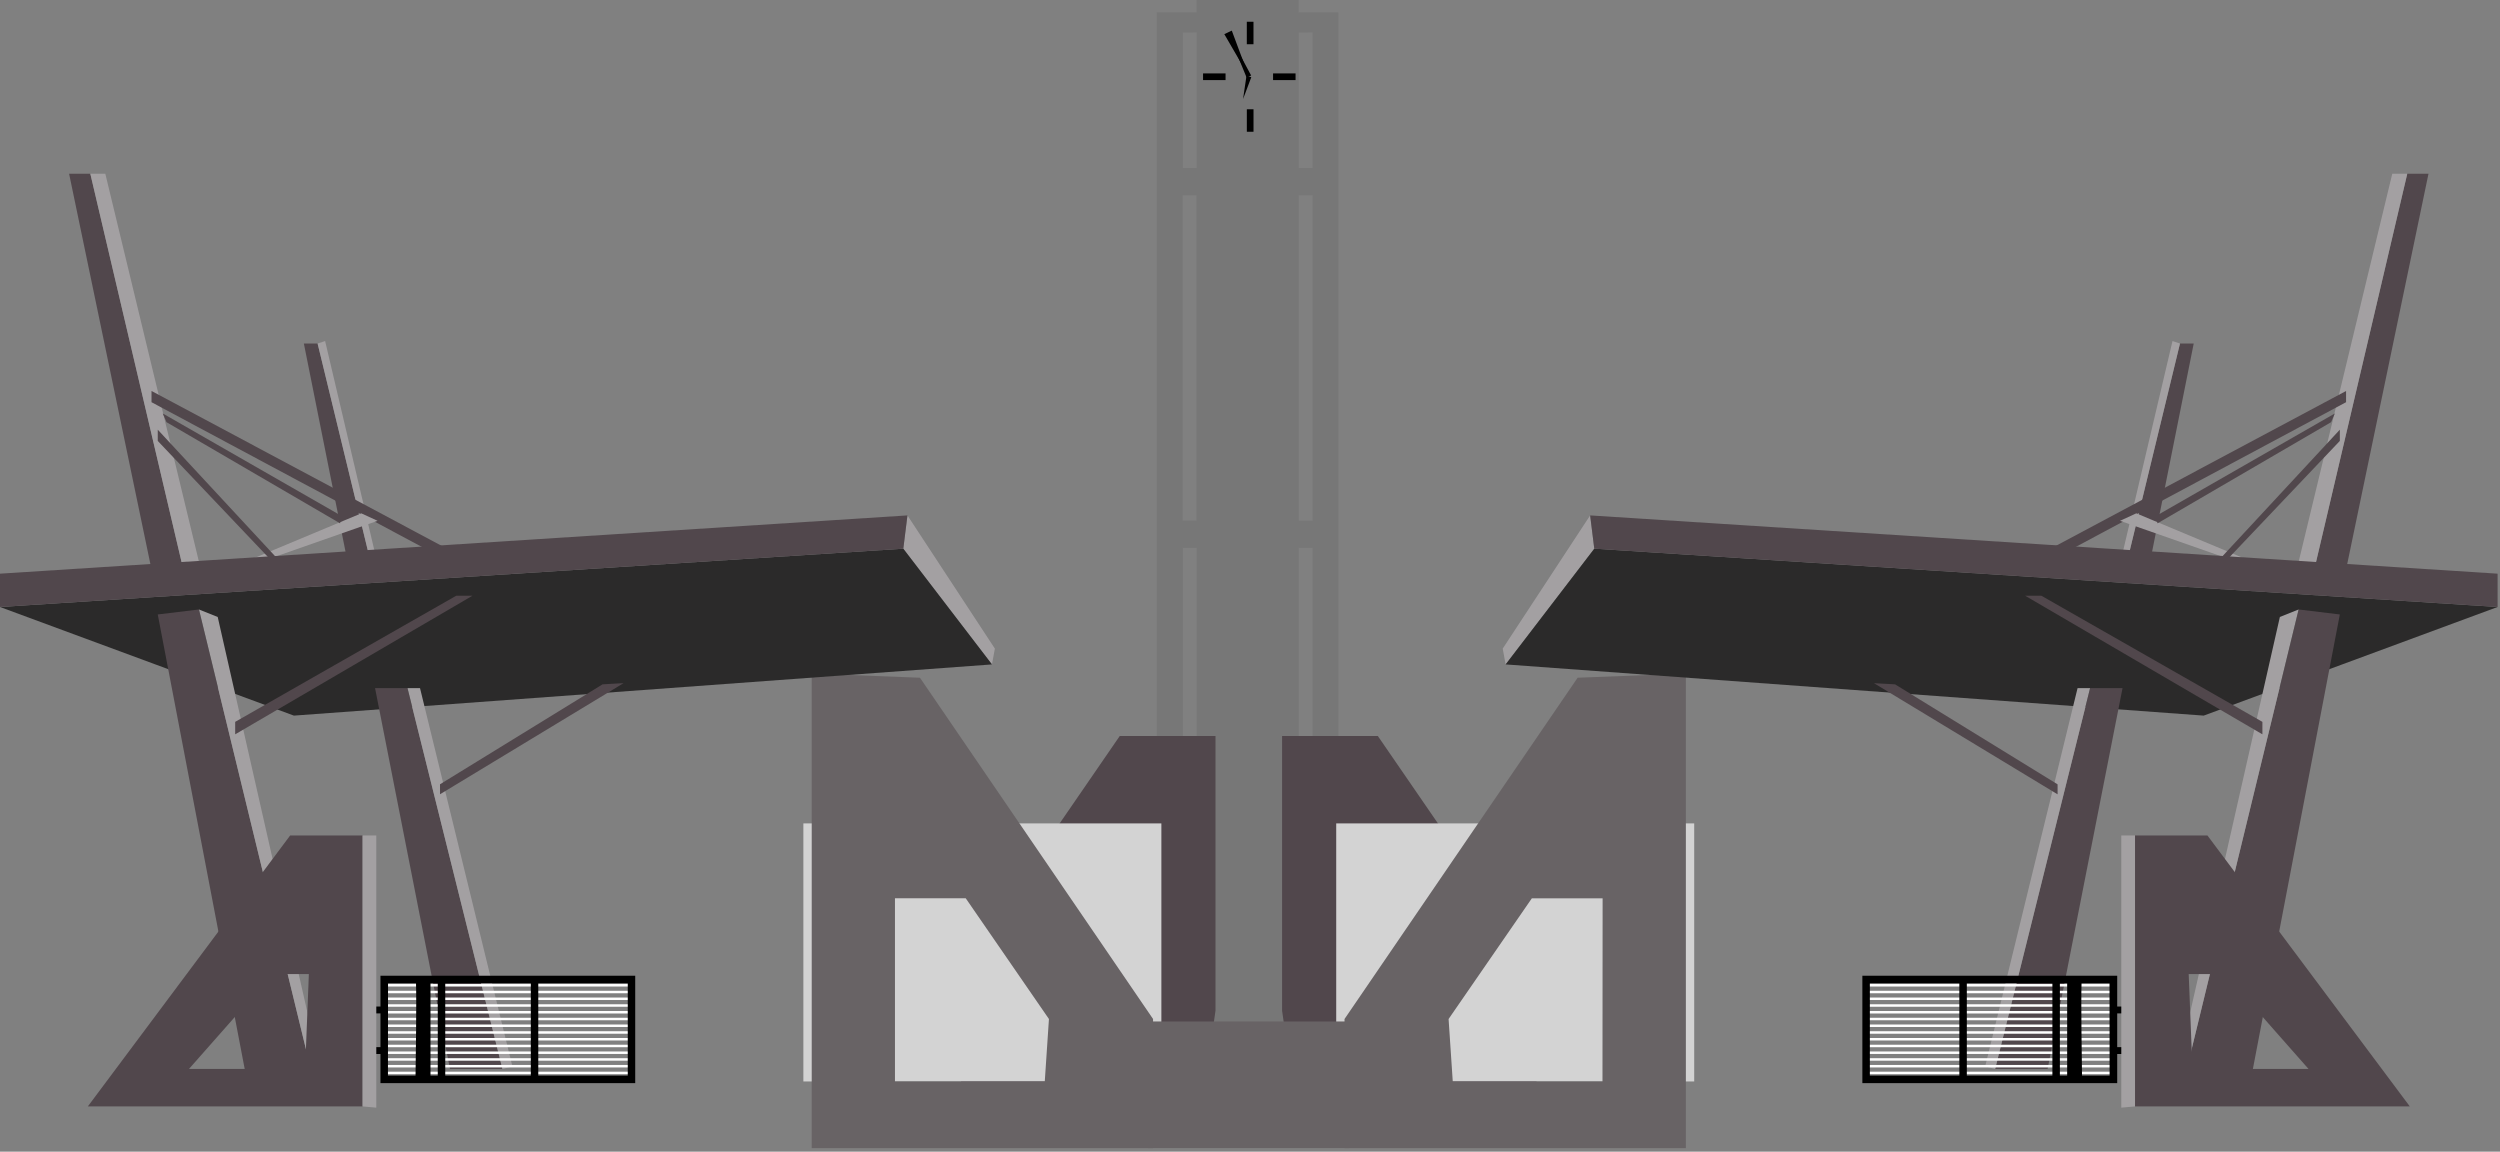 <svg width="699" height="322" viewBox="0 0 699 322" fill="none" xmlns="http://www.w3.org/2000/svg">
<rect x="0" y="0" width="699" height="322" fill="#808080" stroke="none"/>
<path d="M403.673 316.877C379.454 291.505 374.931 267.005 374.236 255.769V3.473H363.115V0H334.558V3.473H323.436V255.808C322.742 267.043 318.219 291.544 294 316.916H308.502C314.321 308.584 319.322 299.709 323.436 290.417V316.916H330.668V252.513H334.527V318.49H363.084V252.513H366.943V316.885H374.175V290.378C378.289 299.671 383.29 308.545 389.109 316.877H403.673ZM367.005 145.567H363.146V54.611H367.005V145.567ZM330.668 54.611H334.527V145.536H330.668V54.611ZM367.005 9.083V46.971H363.146V9.098L367.005 9.083ZM334.589 9.083V46.971H330.73V9.098L334.589 9.083ZM330.73 244.858V153.176H334.589V244.873L330.73 244.858ZM363.146 244.858V153.176H367.005V244.873L363.146 244.858Z" fill="#777777"/>
<path d="M342.664 20.526H336.374V22.394H342.664V20.526Z" fill="black"/>
<path d="M362.237 20.526H355.947V22.394H362.237V20.526Z" fill="black"/>
<path d="M348.607 6.081V12.37H350.475V6.081H348.607Z" fill="black"/>
<path d="M348.615 30.55V36.839H350.482V30.55H348.615Z" fill="black"/>
<path d="M344.408 8.558L349.193 21.398L342.317 9.546L344.408 8.558Z" fill="black"/>
<path d="M348.56 21.699L343.359 9.052L349.818 21.105L348.56 21.699Z" fill="black"/>
<path d="M349.865 21.576L347.557 27.695L348.514 21.221L349.865 21.576Z" fill="black"/>
<path d="M358.47 282.585V205.788H385.244L423.649 261.641L430.634 309.354L361.967 307.023L358.47 282.585Z" fill="#51474C"/>
<path d="M373.605 297.717V230.219H473.7V302.37H374.771L373.605 297.717Z" fill="#D3D3D3"/>
<path d="M441.107 189.491L375.928 284.915V321.014H471.369V188.325L441.107 189.491ZM448.053 302.37H406.191L405.025 284.915L428.303 251.17H448.092L448.053 302.37Z" fill="#686365"/>
<path d="M444.603 144.109L420.16 181.35L420.971 185.771L445.761 153.415L444.603 144.109Z" fill="#A3A0A2"/>
<path d="M445.761 153.415L420.971 185.771L616.159 200.086L698.325 169.713L445.761 153.415Z" fill="#2B2A2A"/>
<path d="M611.266 299.577H629.774L654.217 171.804L642.694 170.407L611.266 299.577Z" fill="#51474C"/>
<path d="M642.694 170.407L637.453 172.506L608.472 300.271L611.266 299.577L642.694 170.407Z" fill="#A3A0A2"/>
<path d="M566.223 166.564H570.762L632.567 201.829V205.317L566.223 166.564Z" fill="#51474C"/>
<path d="M629.774 299.577H611.266V308.999H629.774V299.577Z" fill="#2D2E29"/>
<path d="M605.331 299.924H611.266V308.999H605.678L605.331 299.924Z" fill="#51474C"/>
<path d="M593.461 192.4H584.384L557.842 298.874H572.514L593.461 192.4Z" fill="#51474C"/>
<path d="M584.384 192.4H580.888L555.056 298.18L557.842 298.874L584.384 192.4Z" fill="#A3A0A2"/>
<path d="M529.91 191.373L575.3 219.3V222.093L523.975 191.026C523.975 191.026 530.96 191.373 529.91 191.373Z" fill="#51474C"/>
<path d="M655.961 159.234L679.007 48.569H673.072L647.232 158.539L655.961 159.234Z" fill="#51474C"/>
<path d="M673.072 48.569H668.881L642.346 158.539H647.232L673.072 48.569Z" fill="#A3A0A2"/>
<path d="M613.365 96.049L601.495 155.398L595.205 155.051L609.521 96.049H613.365Z" fill="#51474C"/>
<path d="M609.521 96.049L607.43 95.355L593.46 154.696L595.205 155.051L609.521 96.049Z" fill="#A3A0A2"/>
<path d="M573.556 153.299L655.961 109.314V112.455L577.052 154.696L573.556 153.299Z" fill="#51474C"/>
<path d="M626.632 157.49L592.758 145.621L597.304 143.53L629.071 156.795L626.632 157.49Z" fill="#A3A0A2"/>
<path d="M621.739 157.49L654.217 123.282V120.141L618.598 158.539L621.739 157.49Z" fill="#51474C"/>
<path d="M602.884 144.225L652.82 115.604L651.77 118.042L603.239 146.324L602.884 144.225Z" fill="#51474C"/>
<path d="M445.761 153.415L444.603 144.109L698.325 160.399V169.713L445.761 153.415Z" fill="#51474C"/>
<path d="M590.149 299.646H522.408V300.341H590.149V299.646Z" fill="white"/>
<path d="M590.149 297.763H522.408V298.458H590.149V297.763Z" fill="white"/>
<path d="M590.149 295.873H522.408V296.567H590.149V295.873Z" fill="white"/>
<path d="M590.149 293.99H522.408V294.684H590.149V293.99Z" fill="white"/>
<path d="M590.149 292.107H522.408V292.801H590.149V292.107Z" fill="white"/>
<path d="M590.149 290.224H522.408V290.919H590.149V290.224Z" fill="white"/>
<path d="M590.149 288.333H522.408V289.028H590.149V288.333Z" fill="white"/>
<path d="M590.149 286.451H522.408V287.145H590.149V286.451Z" fill="white"/>
<path d="M590.149 284.568H522.408V285.262H590.149V284.568Z" fill="white"/>
<path d="M590.149 282.677H522.408V283.372H590.149V282.677Z" fill="white"/>
<path d="M590.149 280.794H522.408V281.489H590.149V280.794Z" fill="white"/>
<path d="M590.149 278.911H522.408V279.606H590.149V278.911Z" fill="white"/>
<path d="M590.149 277.021H522.408V277.715H590.149V277.021Z" fill="white"/>
<path d="M590.149 275.138H522.408V275.832H590.149V275.138Z" fill="white"/>
<path d="M594.51 283.341V281.419H591.971V272.815H520.718V302.841H591.971V294.692H594.533V292.77H591.971V283.341H594.51ZM547.839 300.734H522.81V274.906H547.832L547.839 300.734ZM573.849 300.734H549.923V274.906H573.849V300.734ZM577.978 300.734H575.941V274.906H577.978V300.734ZM589.848 300.734H582.13C582.069 296.637 581.829 280.161 581.999 274.899H589.825L589.848 300.734Z" fill="black"/>
<path d="M617.201 233.599H596.949V309.354H673.782L617.201 233.599ZM611.96 272.352H622.071L645.464 298.882H613.01L611.96 272.352Z" fill="#51474C"/>
<path d="M596.949 233.599H593.113V309.701L596.949 309.354V233.599Z" fill="#A3A0A2"/>
<path d="M339.854 282.585V205.788H313.081L274.676 261.641L267.691 309.354L336.358 307.023L339.854 282.585Z" fill="#51474C"/>
<path d="M324.719 297.717V230.219H224.625V302.37H323.554L324.719 297.717Z" fill="#D3D3D3"/>
<path d="M226.956 188.325V321.014H322.396V284.915L257.218 189.491L226.956 188.325ZM250.233 251.162H270.022L293.284 284.915L292.119 302.37H250.233V251.162Z" fill="#686365"/>
<path d="M253.722 144.109L278.164 181.35L277.354 185.771L252.564 153.415L253.722 144.109Z" fill="#A3A0A2"/>
<path d="M252.564 153.415L277.354 185.771L82.174 200.086L0 169.713L252.564 153.415Z" fill="#2B2A2A"/>
<path d="M87.059 299.577H68.551L44.108 171.804L55.631 170.407L87.059 299.577Z" fill="#51474C"/>
<path d="M55.631 170.407L60.872 172.506L89.853 300.271L87.059 299.577L55.631 170.407Z" fill="#A3A0A2"/>
<path d="M132.101 166.564H127.563L65.757 201.829V205.317L132.101 166.564Z" fill="#51474C"/>
<path d="M87.059 299.577H68.551V308.999H87.059V299.577Z" fill="#2D2E29"/>
<path d="M92.994 299.924H87.059V308.999H92.647L92.994 299.924Z" fill="#51474C"/>
<path d="M104.865 192.4H113.941L140.483 298.874H125.811L104.865 192.4Z" fill="#51474C"/>
<path d="M113.941 192.4H117.437L143.269 298.18L140.483 298.874L113.941 192.4Z" fill="#A3A0A2"/>
<path d="M168.415 191.374L123.025 219.285V222.078L174.35 191.011C174.35 191.011 167.365 191.374 168.415 191.374Z" fill="#51474C"/>
<path d="M42.364 159.234L19.318 48.569H25.253L51.093 158.539L42.364 159.234Z" fill="#51474C"/>
<path d="M25.253 48.569H29.444L55.979 158.539H51.093L25.253 48.569Z" fill="#A3A0A2"/>
<path d="M84.96 96.049L96.838 155.398L103.12 155.051L88.803 96.049H84.96Z" fill="#51474C"/>
<path d="M88.803 96.049L90.903 95.355L104.865 154.696L103.12 155.051L88.803 96.049Z" fill="#A3A0A2"/>
<path d="M124.769 153.299L42.364 109.314V112.455L121.273 154.696L124.769 153.299Z" fill="#51474C"/>
<path d="M71.693 157.49L105.567 145.621L101.021 143.53L69.254 156.795L71.693 157.49Z" fill="#A3A0A2"/>
<path d="M76.586 157.49L44.108 123.282V120.141L79.727 158.539L76.586 157.49Z" fill="#51474C"/>
<path d="M95.441 144.225L45.505 115.604L46.555 118.042L95.086 146.324L95.441 144.225Z" fill="#51474C"/>
<path d="M252.564 153.415L253.722 144.109L0 160.399V169.713L252.564 153.415Z" fill="#51474C"/>
<path d="M175.924 299.646H108.183V300.341H175.924V299.646Z" fill="white"/>
<path d="M175.924 297.763H108.183V298.458H175.924V297.763Z" fill="white"/>
<path d="M175.924 295.873H108.183V296.567H175.924V295.873Z" fill="white"/>
<path d="M175.924 293.99H108.183V294.684H175.924V293.99Z" fill="white"/>
<path d="M175.924 292.107H108.183V292.801H175.924V292.107Z" fill="white"/>
<path d="M175.924 290.224H108.183V290.919H175.924V290.224Z" fill="white"/>
<path d="M175.924 288.333H108.183V289.028H175.924V288.333Z" fill="white"/>
<path d="M175.924 286.451H108.183V287.145H175.924V286.451Z" fill="white"/>
<path d="M175.924 284.568H108.183V285.262H175.924V284.568Z" fill="white"/>
<path d="M175.924 282.677H108.183V283.372H175.924V282.677Z" fill="white"/>
<path d="M175.924 280.794H108.183V281.489H175.924V280.794Z" fill="white"/>
<path d="M175.924 278.911H108.183V279.606H175.924V278.911Z" fill="white"/>
<path d="M175.924 277.021H108.183V277.715H175.924V277.021Z" fill="white"/>
<path d="M175.924 275.138H108.183V275.832H175.924V275.138Z" fill="white"/>
<path d="M106.377 283.341V292.77H103.815V294.692H106.377V302.841H177.607V272.815H106.377V281.427H103.815V283.348L106.377 283.341ZM150.501 274.906H175.523V300.742H150.501V274.906ZM124.491 274.906H148.417V300.742H124.491V274.906ZM120.362 274.906H122.4V300.742H120.362V274.906ZM108.492 274.906H116.318C116.488 280.169 116.249 296.644 116.187 300.742H108.469L108.492 274.906Z" fill="black"/>
<path d="M24.559 309.354H101.376V233.599H81.124L24.559 309.354ZM85.315 298.882H52.837L76.231 272.352H86.357L85.315 298.882Z" fill="#51474C"/>
<path d="M101.376 233.599H105.212V309.701L101.376 309.354V233.599Z" fill="#A3A0A2"/>
<rect x="321.003" y="285.604" width="56.316" height="35.399" fill="#686365"/>
</svg>
